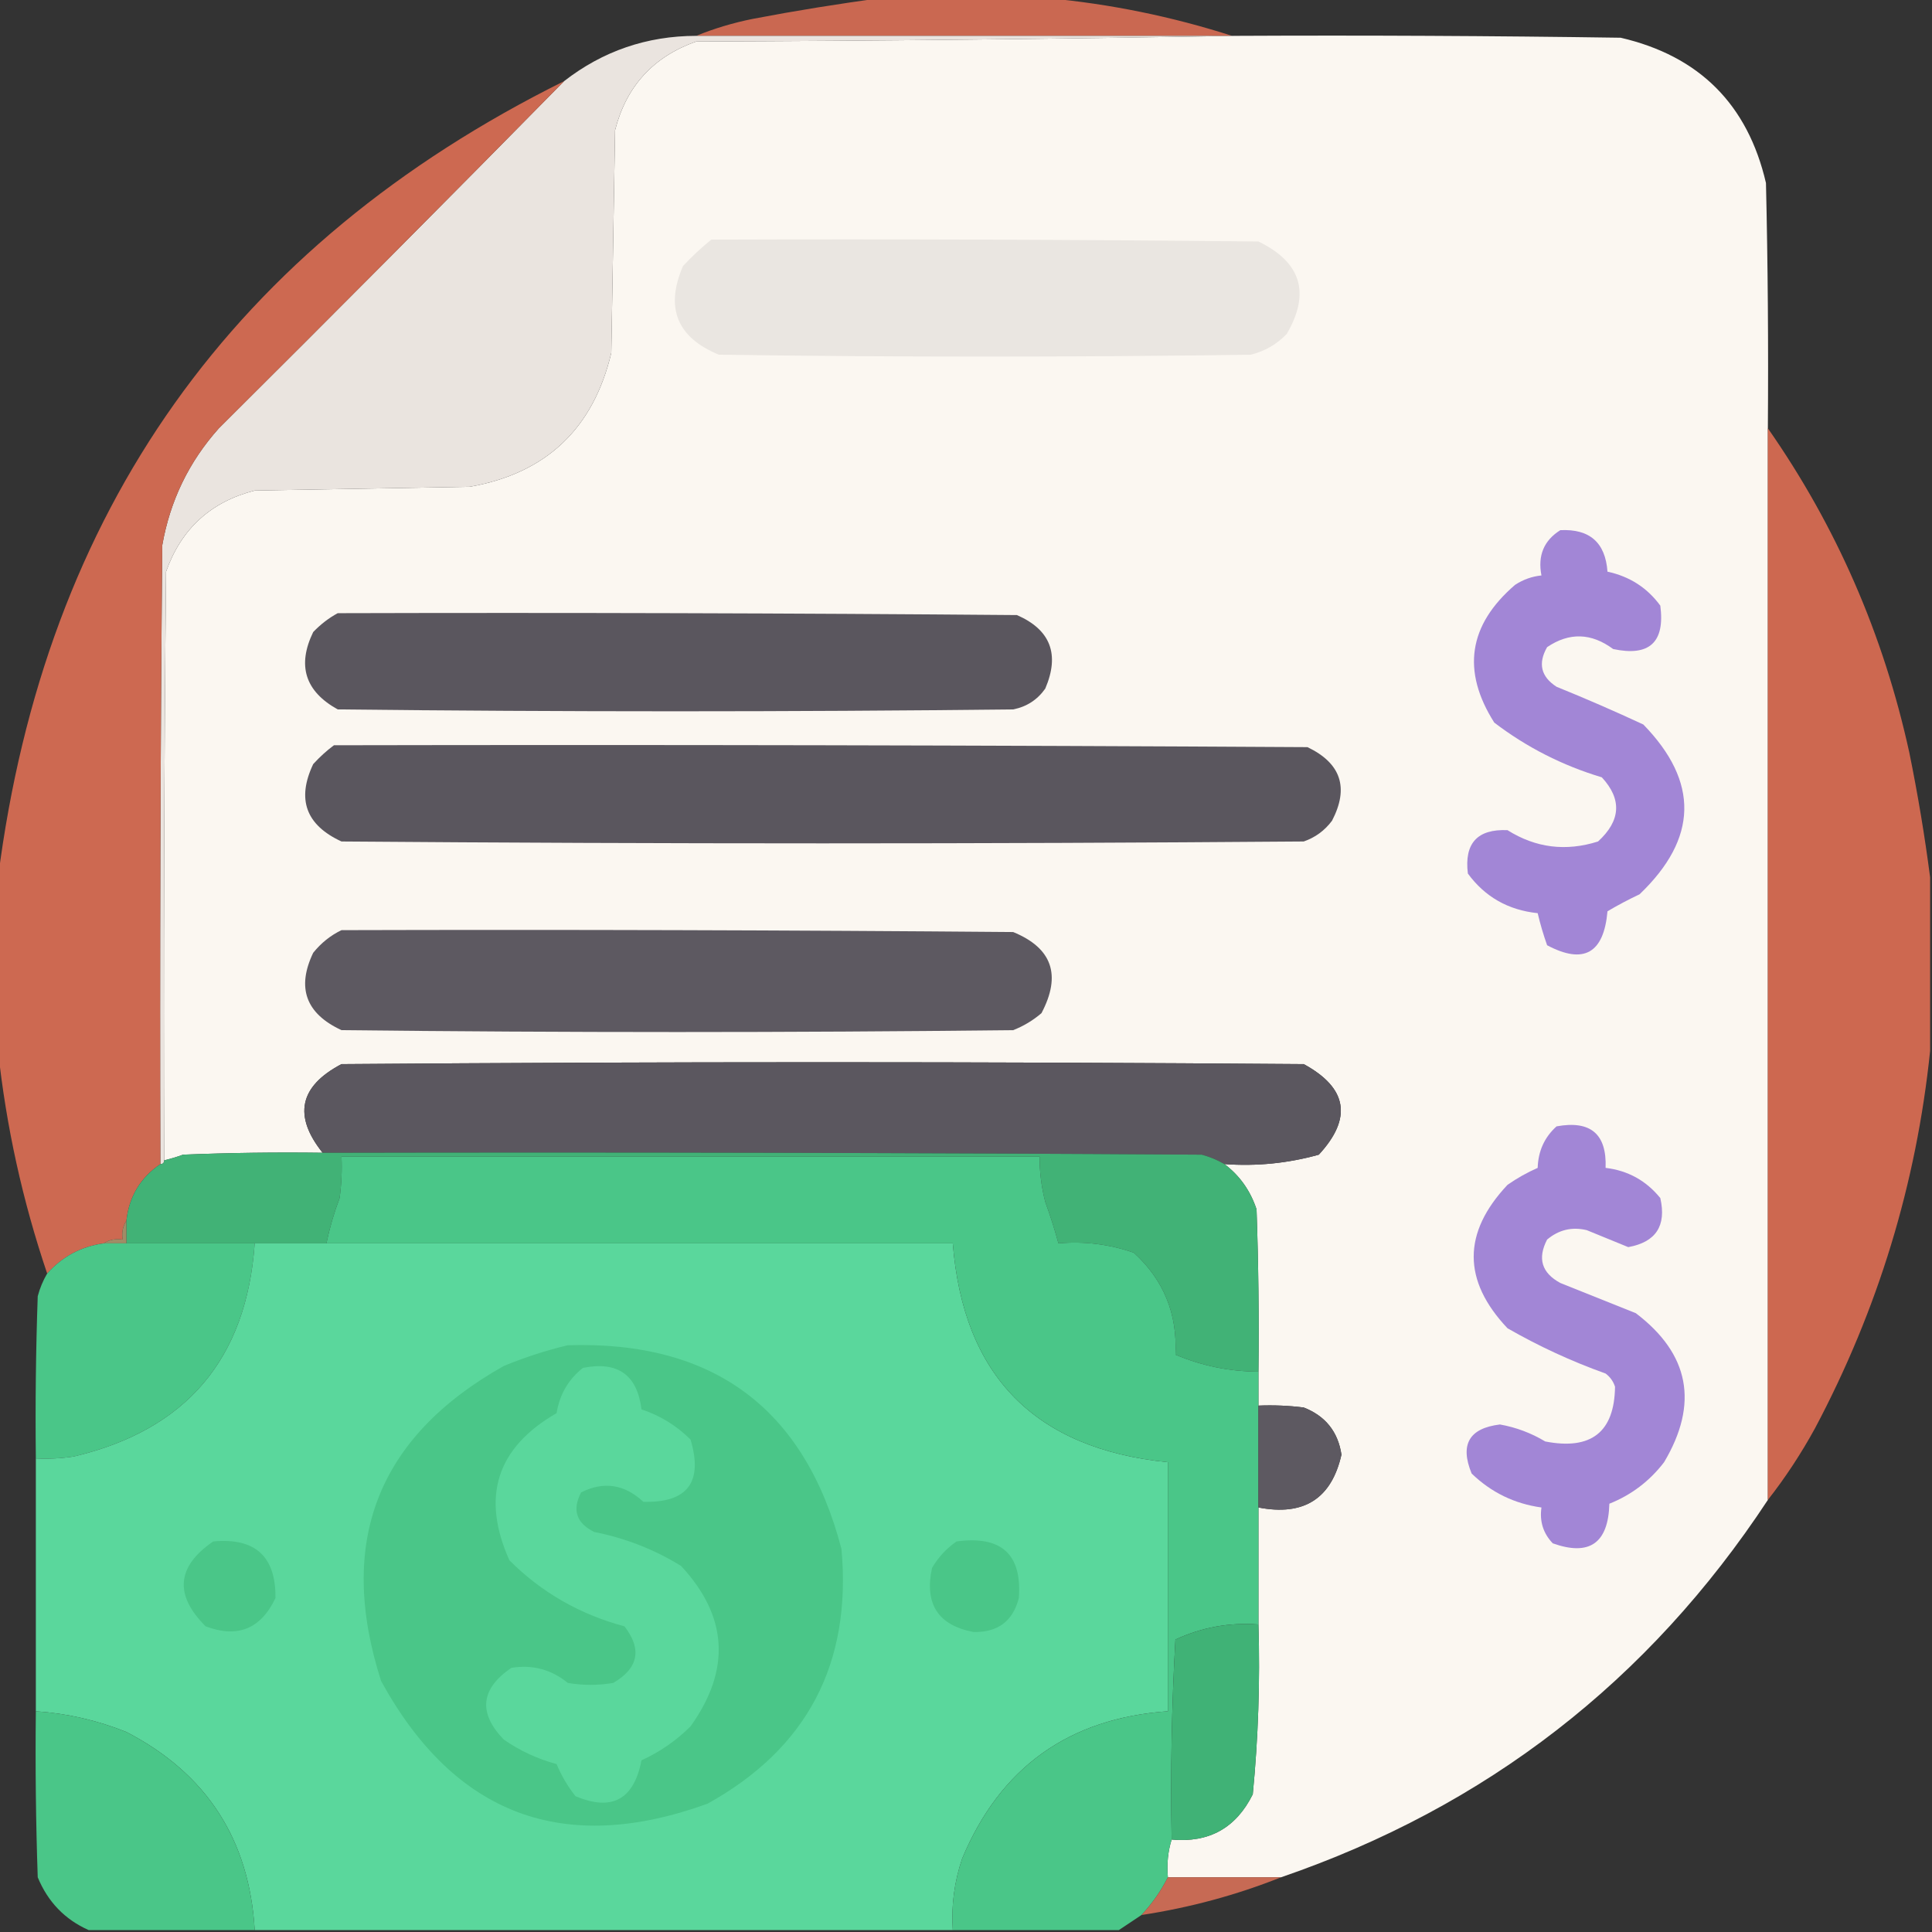 <?xml version="1.0" encoding="UTF-8"?>
<!DOCTYPE svg PUBLIC "-//W3C//DTD SVG 1.1//EN" "http://www.w3.org/Graphics/SVG/1.1/DTD/svg11.dtd">
<svg xmlns="http://www.w3.org/2000/svg" version="1.1" width="512px" height="512px" style="shape-rendering:geometricPrecision; text-rendering:geometricPrecision; image-rendering:optimizeQuality; fill-rule:evenodd; clip-rule:evenodd" xmlns:xlink="http://www.w3.org/1999/xlink">
<rect width="100%" height="100%" fill="#333333" stroke="none"/>
<g><path style="opacity:0.979" fill="#cd6952" d="M 233.5,-0.5 C 248.167,-0.5 262.833,-0.5 277.5,-0.5C 294.186,1.037 310.519,4.37 326.5,9.5C 279.167,9.5 231.833,9.5 184.5,9.5C 189.244,7.558 194.244,6.058 199.5,5C 210.925,2.823 222.258,0.99 233.5,-0.5 Z"/></g>
<g><path style="opacity:0.999" fill="#fbf7f1" d="M 327.5,9.5 C 361.502,9.333 395.502,9.5 429.5,10C 450.333,14.833 463.167,27.667 468,48.5C 468.5,70.164 468.667,91.831 468.5,113.5C 468.5,208.167 468.5,302.833 468.5,397.5C 436.921,445.468 393.921,478.802 339.5,497.5C 329.5,497.5 319.5,497.5 309.5,497.5C 309.187,493.958 309.521,490.625 310.5,487.5C 320.414,488.418 327.581,484.418 332,475.5C 333.451,460.572 333.951,445.572 333.5,430.5C 333.5,420.167 333.5,409.833 333.5,399.5C 345.532,401.834 352.865,397.167 355.5,385.5C 354.59,379.42 351.256,375.254 345.5,373C 341.514,372.501 337.514,372.334 333.5,372.5C 333.5,369.5 333.5,366.5 333.5,363.5C 333.667,349.163 333.5,334.829 333,320.5C 331.371,315.55 328.538,311.55 324.5,308.5C 333.016,309.115 341.349,308.282 349.5,306C 358.442,296.318 357.109,288.318 345.5,282C 260.5,281.333 175.5,281.333 90.5,282C 79.329,287.869 77.662,295.702 85.5,305.5C 73.162,305.333 60.829,305.5 48.5,306C 46.846,306.608 45.179,307.108 43.5,307.5C 43.333,255.499 43.5,203.499 44,151.5C 48.026,140.14 55.859,132.973 67.5,130C 86.5,129.667 105.5,129.333 124.5,129C 144.734,125.435 157.234,113.601 162,93.5C 162.333,73.833 162.667,54.167 163,34.5C 165.973,22.859 173.14,15.026 184.5,11C 232.335,10.833 280.002,10.333 327.5,9.5 Z"/></g>
<g><path style="opacity:1" fill="#eae4df" d="M 184.5,9.5 C 231.833,9.5 279.167,9.5 326.5,9.5C 326.833,9.5 327.167,9.5 327.5,9.5C 280.002,10.333 232.335,10.833 184.5,11C 173.14,15.026 165.973,22.859 163,34.5C 162.667,54.167 162.333,73.833 162,93.5C 157.234,113.601 144.734,125.435 124.5,129C 105.5,129.333 86.5,129.667 67.5,130C 55.859,132.973 48.026,140.14 44,151.5C 43.5,203.499 43.333,255.499 43.5,307.5C 43.5,308.167 43.167,308.5 42.5,308.5C 42.333,253.832 42.5,199.166 43,144.5C 45.066,132.703 50.066,122.369 58,113.5C 88.777,82.891 119.277,52.224 149.5,21.5C 159.764,13.523 171.43,9.523 184.5,9.5 Z"/></g>
<g><path style="opacity:0.994" fill="#ce6a52" d="M 149.5,21.5 C 119.277,52.224 88.777,82.891 58,113.5C 50.066,122.369 45.066,132.703 43,144.5C 42.5,199.166 42.333,253.832 42.5,308.5C 37.202,312.093 34.202,317.093 33.5,323.5C 32.549,324.919 32.215,326.585 32.5,328.5C 30.585,328.216 28.919,328.549 27.5,329.5C 21.506,330.33 16.506,332.997 12.5,337.5C 5.978,318.211 1.644,298.545 -0.5,278.5C -0.5,263.167 -0.5,247.833 -0.5,232.5C 11.908,135.322 61.907,64.989 149.5,21.5 Z"/></g>
<g><path style="opacity:1" fill="#eae6e1" d="M 188.5,63.5 C 236.834,63.333 285.168,63.5 333.5,64C 344.832,69.491 347.332,77.657 341,88.5C 338.374,91.231 335.207,93.064 331.5,94C 284.5,94.667 237.5,94.667 190.5,94C 179.391,89.405 176.224,81.572 181,70.5C 183.37,67.961 185.87,65.628 188.5,63.5 Z"/></g>
<g><path style="opacity:0.994" fill="#ce6951" d="M 468.5,113.5 C 486.661,139.509 499.161,168.175 506,199.5C 508.254,210.576 510.087,221.576 511.5,232.5C 511.5,247.833 511.5,263.167 511.5,278.5C 507.861,313.696 497.695,347.029 481,378.5C 477.307,385.241 473.14,391.574 468.5,397.5C 468.5,302.833 468.5,208.167 468.5,113.5 Z"/></g>
<g><path style="opacity:1" fill="#a286d6" d="M 413.5,140.5 C 421.28,140.116 425.447,143.782 426,151.5C 431.864,152.758 436.531,155.758 440,160.5C 441.278,170.221 437.111,174.055 427.5,172C 421.695,167.705 415.862,167.538 410,171.5C 407.531,175.824 408.364,179.324 412.5,182C 420.249,185.139 427.916,188.472 435.5,192C 450.305,207.208 449.972,222.208 434.5,237C 431.588,238.373 428.754,239.873 426,241.5C 425.024,252.65 419.69,255.65 410,250.5C 409.007,247.692 408.173,244.859 407.5,242C 399.708,241.192 393.542,237.692 389,231.5C 388.013,223.489 391.513,219.656 399.5,220C 406.975,224.706 414.975,225.706 423.5,223C 429.538,217.478 429.872,211.811 424.5,206C 414.079,202.873 404.579,198.04 396,191.5C 387.308,177.799 389.142,165.632 401.5,155C 403.65,153.589 405.984,152.755 408.5,152.5C 407.475,147.233 409.142,143.233 413.5,140.5 Z"/></g>
<g><path style="opacity:1" fill="#5a565e" d="M 89.5,162.5 C 149.501,162.333 209.501,162.5 269.5,163C 278.401,166.889 280.901,173.389 277,182.5C 274.9,185.467 272.066,187.3 268.5,188C 208.833,188.667 149.167,188.667 89.5,188C 80.858,183.217 78.692,176.384 83,167.5C 84.965,165.45 87.132,163.783 89.5,162.5 Z"/></g>
<g><path style="opacity:1" fill="#5a565e" d="M 88.5,197.5 C 174.501,197.333 260.501,197.5 346.5,198C 355.386,202.269 357.552,208.769 353,217.5C 351.062,220.106 348.562,221.939 345.5,223C 260.5,223.667 175.5,223.667 90.5,223C 81.075,218.656 78.575,211.823 83,202.5C 84.73,200.598 86.563,198.931 88.5,197.5 Z"/></g>
<g><path style="opacity:1" fill="#5d5961" d="M 90.5,246.5 C 149.834,246.333 209.168,246.5 268.5,247C 278.835,251.231 281.335,258.398 276,268.5C 273.742,270.43 271.242,271.93 268.5,273C 209.167,273.667 149.833,273.667 90.5,273C 81.053,268.62 78.553,261.787 83,252.5C 85.114,249.879 87.614,247.879 90.5,246.5 Z"/></g>
<g><path style="opacity:1" fill="#5b575f" d="M 324.5,308.5 C 322.641,307.406 320.641,306.573 318.5,306C 240.834,305.5 163.167,305.333 85.5,305.5C 77.662,295.702 79.329,287.869 90.5,282C 175.5,281.333 260.5,281.333 345.5,282C 357.109,288.318 358.442,296.318 349.5,306C 341.349,308.282 333.016,309.115 324.5,308.5 Z"/></g>
<g><path style="opacity:1" fill="#a286d6" d="M 412.5,298.5 C 421.506,296.847 425.839,300.514 425.5,309.5C 431.41,310.205 436.243,312.872 440,317.5C 441.667,324.842 438.834,329.175 431.5,330.5C 427.884,329.03 424.217,327.53 420.5,326C 416.588,325.069 413.088,325.903 410,328.5C 407.399,333.502 408.566,337.335 413.5,340C 420.167,342.667 426.833,345.333 433.5,348C 447.739,358.804 450.239,371.971 441,387.5C 437.16,392.511 432.327,396.177 426.5,398.5C 426.216,408.965 421.216,412.465 411.5,409C 408.971,406.358 407.971,403.192 408.5,399.5C 401.356,398.511 395.189,395.511 390,390.5C 386.836,382.823 389.336,378.489 397.5,377.5C 401.766,378.261 405.766,379.761 409.5,382C 421.674,384.368 427.841,379.535 428,367.5C 427.535,366.069 426.701,364.903 425.5,364C 416.46,360.766 407.793,356.766 399.5,352C 387.561,339.364 387.561,326.698 399.5,314C 402.005,312.247 404.671,310.747 407.5,309.5C 407.638,305.044 409.305,301.377 412.5,298.5 Z"/></g>
<g><path style="opacity:1" fill="#41b276" d="M 85.5,305.5 C 163.167,305.333 240.834,305.5 318.5,306C 320.641,306.573 322.641,307.406 324.5,308.5C 328.538,311.55 331.371,315.55 333,320.5C 333.5,334.829 333.667,349.163 333.5,363.5C 325.862,363.472 318.529,361.972 311.5,359C 312.061,348.214 308.395,339.214 300.5,332C 294.058,329.735 287.391,328.901 280.5,329.5C 279.492,325.806 278.325,322.139 277,318.5C 275.985,314.56 275.485,310.56 275.5,306.5C 213.833,306.5 152.167,306.5 90.5,306.5C 90.665,310.182 90.499,313.848 90,317.5C 88.521,321.417 87.354,325.417 86.5,329.5C 80.167,329.5 73.833,329.5 67.5,329.5C 56.167,329.5 44.833,329.5 33.5,329.5C 33.5,327.5 33.5,325.5 33.5,323.5C 34.202,317.093 37.202,312.093 42.5,308.5C 43.167,308.5 43.5,308.167 43.5,307.5C 45.179,307.108 46.846,306.608 48.5,306C 60.829,305.5 73.162,305.333 85.5,305.5 Z"/></g>
<g><path style="opacity:1" fill="#a08c66" d="M 33.5,323.5 C 33.5,325.5 33.5,327.5 33.5,329.5C 31.5,329.5 29.5,329.5 27.5,329.5C 28.919,328.549 30.585,328.216 32.5,328.5C 32.215,326.585 32.549,324.919 33.5,323.5 Z"/></g>
<g><path style="opacity:1" fill="#4ac688" d="M 27.5,329.5 C 29.5,329.5 31.5,329.5 33.5,329.5C 44.833,329.5 56.167,329.5 67.5,329.5C 65.341,360.155 49.341,378.988 19.5,386C 16.183,386.498 12.85,386.665 9.5,386.5C 9.333,372.163 9.5,357.829 10,343.5C 10.572,341.359 11.406,339.359 12.5,337.5C 16.506,332.997 21.506,330.33 27.5,329.5 Z"/></g>
<g><path style="opacity:1" fill="#5ad79c" d="M 67.5,329.5 C 73.833,329.5 80.167,329.5 86.5,329.5C 141.833,329.5 197.167,329.5 252.5,329.5C 255.297,364.631 274.297,383.964 309.5,387.5C 309.5,409.5 309.5,431.5 309.5,453.5C 283.278,455.352 265.112,468.352 255,492.5C 252.904,498.64 252.07,504.973 252.5,511.5C 190.833,511.5 129.167,511.5 67.5,511.5C 66.094,487.512 54.761,470.012 33.5,459C 25.788,455.905 17.788,454.072 9.5,453.5C 9.5,431.167 9.5,408.833 9.5,386.5C 12.85,386.665 16.183,386.498 19.5,386C 49.341,378.988 65.341,360.155 67.5,329.5 Z"/></g>
<g><path style="opacity:1" fill="#4ac688" d="M 333.5,363.5 C 333.5,366.5 333.5,369.5 333.5,372.5C 333.5,381.5 333.5,390.5 333.5,399.5C 333.5,409.833 333.5,420.167 333.5,430.5C 325.817,429.921 318.484,431.254 311.5,434.5C 310.5,452.154 310.167,469.821 310.5,487.5C 309.521,490.625 309.187,493.958 309.5,497.5C 307.683,501.111 305.35,504.445 302.5,507.5C 300.5,508.833 298.5,510.167 296.5,511.5C 281.833,511.5 267.167,511.5 252.5,511.5C 252.07,504.973 252.904,498.64 255,492.5C 265.112,468.352 283.278,455.352 309.5,453.5C 309.5,431.5 309.5,409.5 309.5,387.5C 274.297,383.964 255.297,364.631 252.5,329.5C 197.167,329.5 141.833,329.5 86.5,329.5C 87.354,325.417 88.521,321.417 90,317.5C 90.499,313.848 90.665,310.182 90.5,306.5C 152.167,306.5 213.833,306.5 275.5,306.5C 275.485,310.56 275.985,314.56 277,318.5C 278.325,322.139 279.492,325.806 280.5,329.5C 287.391,328.901 294.058,329.735 300.5,332C 308.395,339.214 312.061,348.214 311.5,359C 318.529,361.972 325.862,363.472 333.5,363.5 Z"/></g>
<g><path style="opacity:1" fill="#4ac688" d="M 150.5,356.5 C 189.115,355.3 213.282,373.3 223,410.5C 225.736,440.869 213.902,463.369 187.5,478C 149.321,491.831 120.488,480.998 101,445.5C 89.185,408.658 100.018,380.825 133.5,362C 139.137,359.682 144.803,357.849 150.5,356.5 Z"/></g>
<g><path style="opacity:1" fill="#5ad79c" d="M 154.5,362.5 C 163.706,360.674 168.873,364.34 170,373.5C 174.97,375.151 179.303,377.817 183,381.5C 186.373,392.787 182.207,398.287 170.5,398C 165.49,393.332 159.99,392.499 154,395.5C 151.577,400.161 152.744,403.661 157.5,406C 165.731,407.618 173.397,410.618 180.5,415C 192.902,428.347 193.735,442.514 183,457.5C 179.218,461.28 174.884,464.28 170,466.5C 167.991,476.919 162.158,480.086 152.5,476C 150.451,473.404 148.785,470.571 147.5,467.5C 142.442,466.137 137.776,463.971 133.5,461C 126.681,453.927 127.348,447.593 135.5,442C 141.091,441.085 146.091,442.419 150.5,446C 154.5,446.667 158.5,446.667 162.5,446C 169.194,442.103 170.194,437.103 165.5,431C 153.681,427.847 143.514,422.013 135,413.5C 127.45,396.651 131.617,383.651 147.5,374.5C 148.315,369.526 150.649,365.526 154.5,362.5 Z"/></g>
<g><path style="opacity:1" fill="#5d5961" d="M 333.5,372.5 C 337.514,372.334 341.514,372.501 345.5,373C 351.256,375.254 354.59,379.42 355.5,385.5C 352.865,397.167 345.532,401.834 333.5,399.5C 333.5,390.5 333.5,381.5 333.5,372.5 Z"/></g>
<g><path style="opacity:1" fill="#4ac688" d="M 56.5,408.5 C 67.622,407.459 73.122,412.459 73,423.5C 69.135,431.682 62.969,434.182 54.5,431C 46.142,422.656 46.809,415.156 56.5,408.5 Z"/></g>
<g><path style="opacity:1" fill="#4ac688" d="M 253.5,408.5 C 265.378,406.887 270.878,411.887 270,423.5C 268.442,429.624 264.442,432.624 258,432.5C 248.599,430.724 244.933,425.057 247,415.5C 248.694,412.642 250.861,410.309 253.5,408.5 Z"/></g>
<g><path style="opacity:1" fill="#40b276" d="M 333.5,430.5 C 333.951,445.572 333.451,460.572 332,475.5C 327.581,484.418 320.414,488.418 310.5,487.5C 310.167,469.821 310.5,452.154 311.5,434.5C 318.484,431.254 325.817,429.921 333.5,430.5 Z"/></g>
<g><path style="opacity:1" fill="#4ac688" d="M 9.5,453.5 C 17.788,454.072 25.788,455.905 33.5,459C 54.761,470.012 66.094,487.512 67.5,511.5C 52.833,511.5 38.167,511.5 23.5,511.5C 17.187,508.686 12.687,504.019 10,497.5C 9.5,482.837 9.333,468.17 9.5,453.5 Z"/></g>
<g><path style="opacity:0.949" fill="#ce6d56" d="M 309.5,497.5 C 319.5,497.5 329.5,497.5 339.5,497.5C 327.647,502.215 315.314,505.549 302.5,507.5C 305.35,504.445 307.683,501.111 309.5,497.5 Z"/></g>
</svg>
